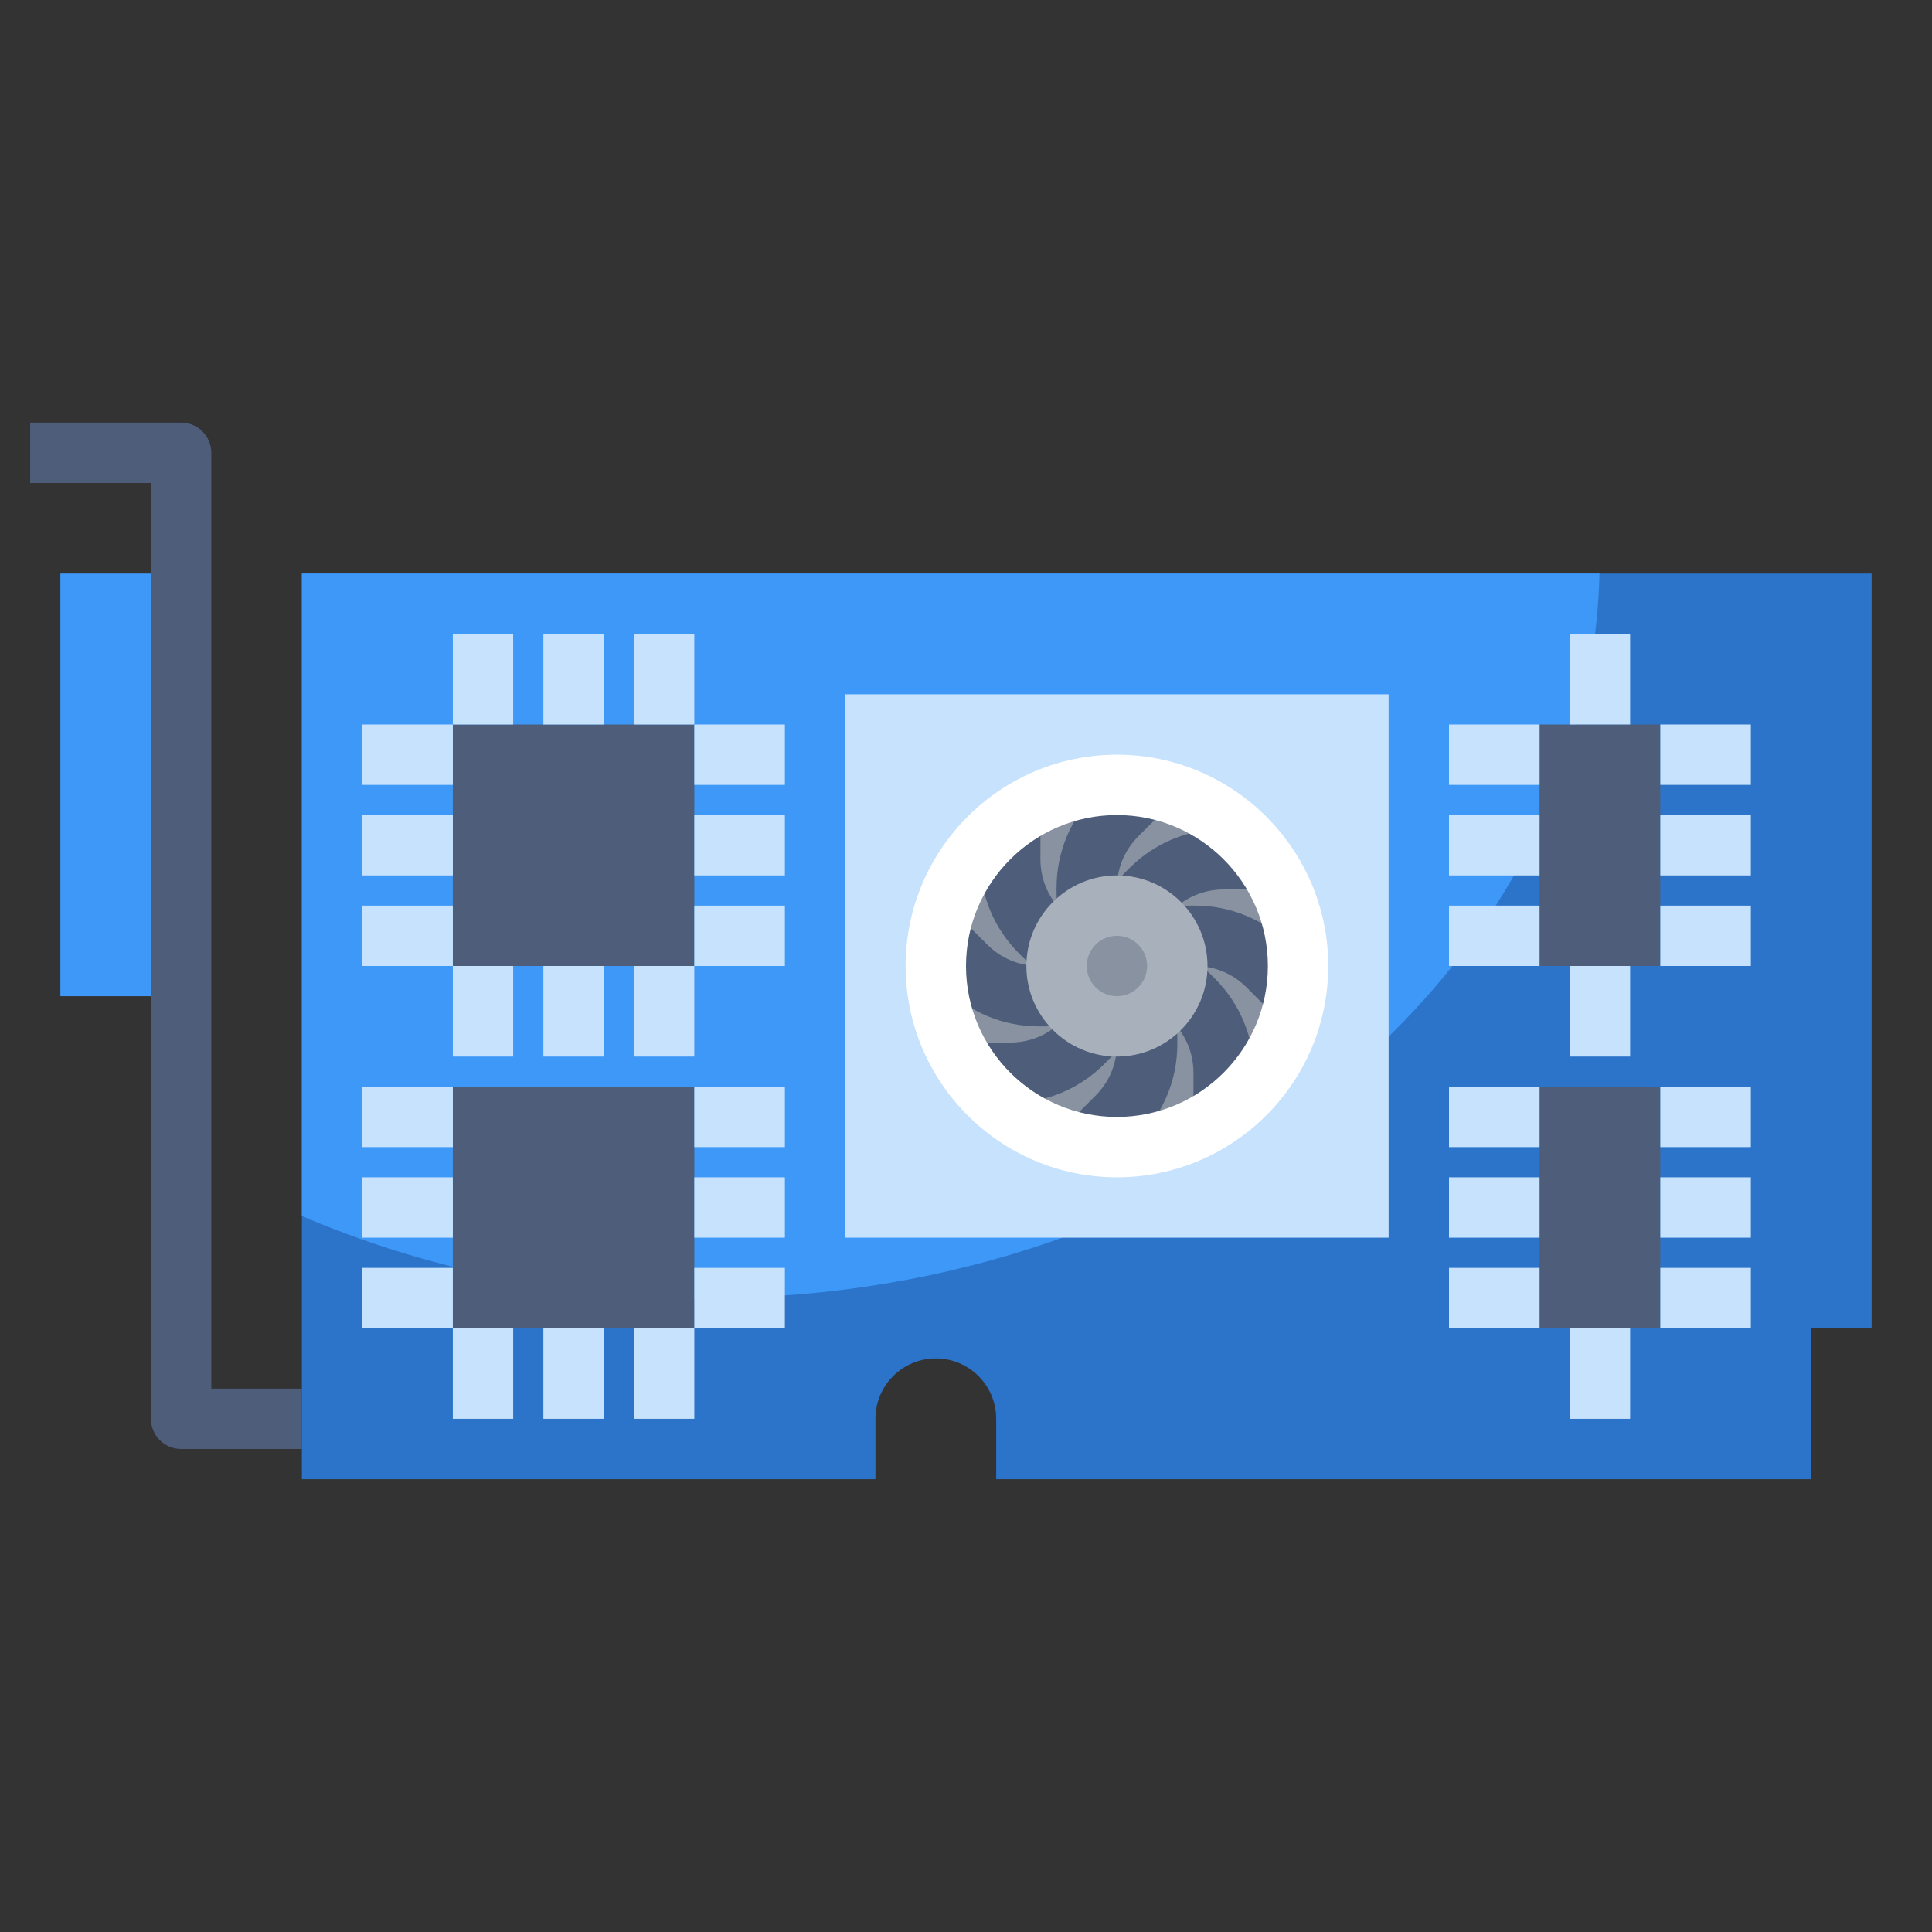 <svg id="Layer_3" enable-background="new 0 0 64 64" height="512" viewBox="0 0 64 64" width="512" xmlns="http://www.w3.org/2000/svg"><rect x="0" y="0" width="64" height="64" fill="#333333" stroke="none"/><g><path d="m33 49h27v-5h2v-25h-52v30h19v-2c0-1.105.895-2 2-2 1.105 0 2 .895 2 2z" fill="#2b74ca"/><path d="m10 19v21.282c4.046 1.733 8.633 2.718 13.5 2.718 16.091 0 29.163-10.701 29.485-24z" fill="#3d98f7"/><g fill="#4d5d7a"><path d="m15 24h8v8h-8z"/><path d="m15 36h8v8h-8z"/><path d="m51 24h4v8h-4z"/><path d="m51 36h4v8h-4z"/></g><path d="m28 23h18v18h-18z" fill="#c7e2fc"/><circle cx="37" cy="32" fill="#8892a0" r="6"/><g><path d="m36.707 38.707-1.414-1.414 1-1c.456-.456.707-1.062.707-1.707v-.172c0-.16-.016-.318-.047-.472l1.961-.394c.057.284.086.576.086.866v.172c0 1.18-.459 2.288-1.293 3.122z" fill="#4d5d7a"/></g><g><path d="m35.086 30.452c-.057-.284-.086-.576-.086-.866v-.172c0-1.18.459-2.288 1.293-3.122l1-1 1.414 1.414-1 1c-.456.457-.707 1.063-.707 1.708v.172c0 .16.016.318.047.472z" fill="#4d5d7a"/></g><g><path d="m34.586 34h-.172c-1.179 0-2.287-.459-3.121-1.292l-1-1 1.414-1.414 1 1c.456.455 1.063.706 1.707.706h.172c.16 0 .317-.016.472-.047l.395 1.961c-.285.057-.576.086-.867.086z" fill="#4d5d7a"/></g><g><path d="m42.293 33.707-1-1c-.456-.456-1.063-.707-1.707-.707h-.172c-.154 0-.309.015-.458.044l-.381-1.964c.275-.053.558-.08.839-.08h.172c1.179 0 2.287.459 3.121 1.292l1 1z" fill="#4d5d7a"/></g><g><path d="m33.465 36.536h-1.415v-2h1.415c.645 0 1.251-.251 1.707-.708l.119-.12c.115-.115.217-.239.305-.37l1.662 1.111c-.161.241-.346.467-.551.671l-.119.12c-.836.837-1.944 1.296-3.123 1.296z" fill="#4d5d7a"/></g><g><path d="m38.414 30.648-1.656-1.12c.158-.234.339-.453.536-.65l.118-.119c.836-.835 1.944-1.294 3.123-1.294h1.415v2h-1.415c-.645 0-1.251.251-1.707.708l-.119.12c-.112.11-.209.228-.295.355z" fill="#4d5d7a"/></g><g><path d="m34.552 32.259c-.24-.16-.467-.346-.673-.552l-.121-.121c-.834-.833-1.293-1.942-1.293-3.122v-1.414h2v1.414c0 .645.251 1.251.707 1.708l.121.121c.113.113.235.214.366.301z" fill="#4d5d7a"/></g><g><path d="m41.535 36.95h-2v-1.414c0-.645-.251-1.251-.707-1.708l-.121-.121c-.109-.11-.229-.208-.354-.292l1.119-1.658c.234.158.453.339.65.537l.12.12c.834.833 1.293 1.942 1.293 3.122z" fill="#4d5d7a"/></g><g><path d="m37 35c-1.654 0-3-1.346-3-3s1.346-3 3-3 3 1.346 3 3-1.346 3-3 3zm0-4c-.552 0-1 .449-1 1s.448 1 1 1 1-.449 1-1-.448-1-1-1z" fill="#a8b0bc"/></g><g><path d="m37 39c-3.859 0-7-3.14-7-7s3.141-7 7-7 7 3.14 7 7-3.141 7-7 7zm0-12c-2.757 0-5 2.243-5 5s2.243 5 5 5 5-2.243 5-5-2.243-5-5-5z" fill="#fff"/></g><path d="m6 19h-4v14h4" fill="#3d98f7"/><g><path d="m10 48h-4c-.553 0-1-.448-1-1v-31h-4v-2h5c.553 0 1 .448 1 1v31h3z" fill="#4d5d7a"/></g><g><path d="m15 21h2v3h-2z" fill="#c7e2fc"/></g><g><path d="m18 21h2v3h-2z" fill="#c7e2fc"/></g><g><path d="m21 21h2v3h-2z" fill="#c7e2fc"/></g><g><path d="m12 30h3v2h-3z" fill="#c7e2fc"/></g><g><path d="m12 27h3v2h-3z" fill="#c7e2fc"/></g><g><path d="m12 24h3v2h-3z" fill="#c7e2fc"/></g><g><path d="m48 30h3v2h-3z" fill="#c7e2fc"/></g><g><path d="m48 27h3v2h-3z" fill="#c7e2fc"/></g><g><path d="m48 24h3v2h-3z" fill="#c7e2fc"/></g><g><path d="m55 30h3v2h-3z" fill="#c7e2fc"/></g><g><path d="m55 27h3v2h-3z" fill="#c7e2fc"/></g><g><path d="m55 24h3v2h-3z" fill="#c7e2fc"/></g><g><path d="m21 32h2v3h-2z" fill="#c7e2fc"/></g><g><path d="m18 32h2v3h-2z" fill="#c7e2fc"/></g><g><path d="m15 32h2v3h-2z" fill="#c7e2fc"/></g><g><path d="m23 24h3v2h-3z" fill="#c7e2fc"/></g><g><path d="m23 27h3v2h-3z" fill="#c7e2fc"/></g><g><path d="m23 30h3v2h-3z" fill="#c7e2fc"/></g><g><path d="m12 42h3v2h-3z" fill="#c7e2fc"/></g><g><path d="m12 39h3v2h-3z" fill="#c7e2fc"/></g><g><path d="m12 36h3v2h-3z" fill="#c7e2fc"/></g><g><path d="m21 44h2v3h-2z" fill="#c7e2fc"/></g><g><path d="m18 44h2v3h-2z" fill="#c7e2fc"/></g><g><path d="m15 44h2v3h-2z" fill="#c7e2fc"/></g><g><path d="m23 36h3v2h-3z" fill="#c7e2fc"/></g><g><path d="m23 39h3v2h-3z" fill="#c7e2fc"/></g><g><path d="m23 42h3v2h-3z" fill="#c7e2fc"/></g><g><path d="m52 21h2v3h-2z" fill="#c7e2fc"/></g><g><path d="m52 32h2v3h-2z" fill="#c7e2fc"/></g><g><path d="m48 42h3v2h-3z" fill="#c7e2fc"/></g><g><path d="m48 39h3v2h-3z" fill="#c7e2fc"/></g><g><path d="m48 36h3v2h-3z" fill="#c7e2fc"/></g><g><path d="m55 42h3v2h-3z" fill="#c7e2fc"/></g><g><path d="m55 39h3v2h-3z" fill="#c7e2fc"/></g><g><path d="m55 36h3v2h-3z" fill="#c7e2fc"/></g><g><path d="m52 44h2v3h-2z" fill="#c7e2fc"/></g></g></svg>